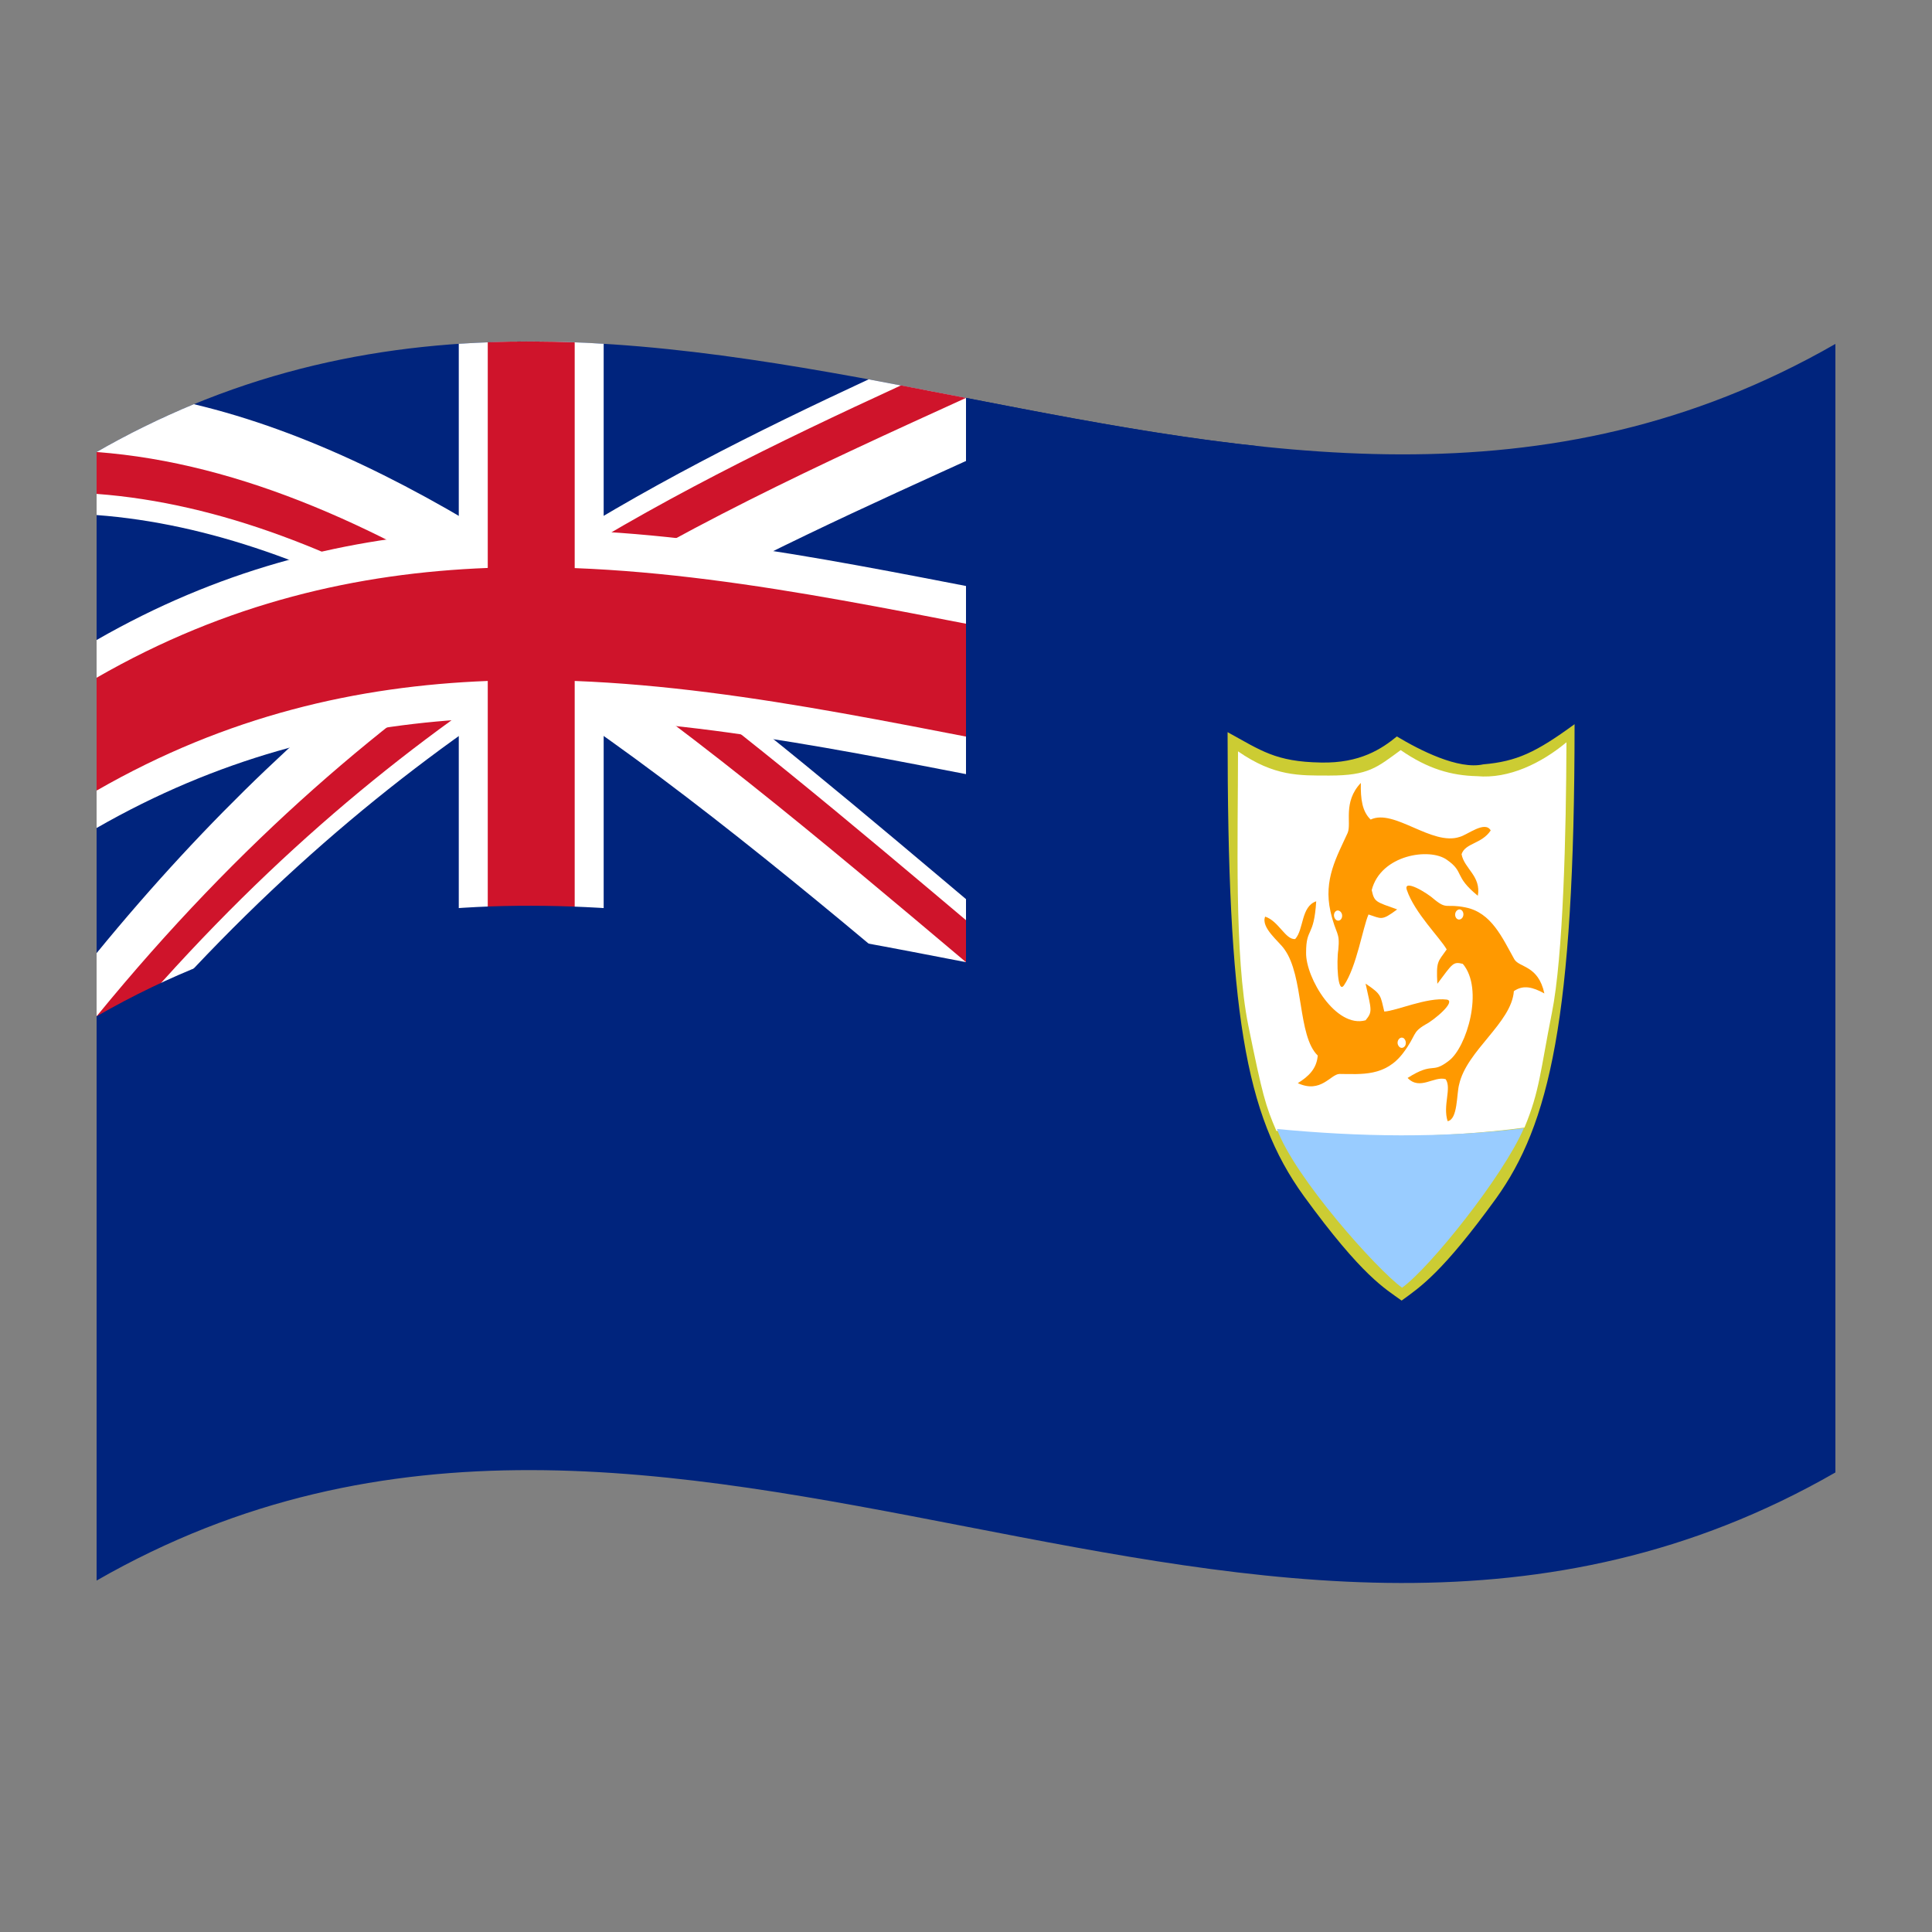 <?xml version="1.0" encoding="utf-8"?>
<!-- Generator: Adobe Illustrator 24.2.0, SVG Export Plug-In . SVG Version: 6.00 Build 0)  -->
<svg version="1.1" id="Layer_1" xmlns="http://www.w3.org/2000/svg" xmlns:xlink="http://www.w3.org/1999/xlink" x="0px" y="0px"
	 viewBox="0 0 1260 1260" style="enable-background:new 0 0 1260 1260;" xml:space="preserve">
<rect x="0" y="0" width="1260" height="1260" fill="#808080" stroke="none"/>
<style type="text/css">
	.st0{fill:#00247D;}
	.st1{fill:#FFFFFF;}
	.st2{clip-path:url(#SVGID_2_);}
	.st3{fill:#CF142B;}
	.st4{fill:#CCCC33;}
	.st5{fill:#99CCFF;}
	.st6{fill:#FF9900;}
</style>
<g>
	<path class="st0" d="M63,294.8v736c378-217,756,146.6,1134-70.5v-736C819,441.3,441,77.7,63,294.8z"/>
	<path class="st1" d="M346.5,447.8C436.8,506.6,527,581.9,617.3,658l25.4-60.9c-77.6-65.4-155.2-131.4-232.8-187.8
		C487.4,365,565,330.2,642.6,294.9c-4.2-11.8-8.5-23.6-12.7-35.4c-21.2-4.1-42.3-8.2-63.4-12.1c-73.3,34.1-146.7,70.6-220,118.2
		c-73.4-47.8-146.7-84.6-220.1-102c-21.9,9.1-43.1,19.5-63.4,31.2v41.1c73.4,5.5,146.7,32.9,220.1,73.6
		C209.7,464,136.4,531.9,63,621.6v41.1c4.2,8.6,8.5,17.1,12.7,25.8C166,581.3,256.2,506.3,346.5,447.8z"/>
	<g>
		<g>
			<g>
				<defs>
					<path id="SVGID_1_" d="M63,294.8v184c220.5-126.6,441-55.7,661.5-17.6v184c-31.5-5.4-63-11.5-94.5-17.7
						C441,468.2,252,308.9,63,294.8z M630,259.5c-94.5-18.3-189-36.6-283.5-36.8v429.4c-94.5-0.2-189,17.8-283.5,72.1v-61.4
						C252,431.6,441,345.6,630,259.5z"/>
				</defs>
				<clipPath id="SVGID_2_">
					<use xlink:href="#SVGID_1_"  style="overflow:visible;"/>
				</clipPath>
				<g class="st2">
					<path class="st3" d="M346.5,434.1c91.7,59.7,183.3,136.4,275,213.7l16.9-40.6C555.2,537.1,472,466.5,388.8,407.9
						c83.2-49.4,166.5-87,249.7-124.8l-8.5-23.6c-14.1-2.7-28.2-5.4-42.3-8.2c-80.4,37-160.7,75.9-241.2,127.9
						c-80.5-52.3-160.8-91.5-241.2-106.4c-14.1,6.6-28.2,13.8-42.3,21.9v27.4c80.4,6,160.8,38.3,241.2,85.7
						c-80.4,57-160.8,129-241.2,227.4v27.4c2.8,5.7,5.7,11.4,8.5,17.2C163.2,569.9,254.8,493.5,346.5,434.1z"/>
				</g>
			</g>
		</g>
	</g>
	<path class="st1" d="M393.8,224.2c-31.5-2-63-2-94.5,0l0,0C330.8,222.2,362.2,222.2,393.8,224.2z"/>
	<path class="st1" d="M299.2,653.5c31.5-2,63-2,94.5,0v-184c110.2,6.7,220.5,34,330.8,53V399.8c-110.2-19-220.5-46.2-330.8-53V224.2
		c-31.5-2-63-2-94.5,0v122.6c-78.8,5.4-157.5,25.4-236.2,70.6v122.6c78.8-45.2,157.5-65.2,236.2-70.6V653.5z"/>
	<path class="st3" d="M374.9,223.3c-18.9-0.7-37.8-0.8-56.7-0.1l0,0C337,222.5,356,222.5,374.9,223.3L374.9,223.3z"/>
	<path class="st3" d="M318.1,652.5c18.9-0.7,37.8-0.6,56.7,0.1V444.1c116.5,4.5,233.1,33.8,349.6,53.9v-73.6
		c-116.5-20.1-233.1-49.4-349.6-53.9V223.3c-18.9-0.7-37.8-0.8-56.7-0.1v147.2c-85,3.3-170.1,22.7-255.1,71.6v73.6
		c85.1-48.9,170.1-68.2,255.1-71.5V652.5z"/>
	<path class="st0" d="M819,290.8c-63-6.8-126-19-189-31.3v368c-189-36.6-378-73.3-567,35.3v122.6c252-144.7,504-31.4,756-4V290.8z"
		/>
	<path class="st4" d="M911,480.3c-9.8,8-24,17.6-49.6,17c-29.5-0.5-38.9-7.8-60.8-19.8l0,0c0,182.4,11.2,249.2,49.7,302.5
		c38.5,52.9,53.1,60.4,63.8,68.2c12.4-9,26.6-18.3,61.6-66.6c34.5-48.1,51.2-116.5,51.2-309.3c-25.1,18.3-37.6,24.3-59.6,26.2
		C951.1,502.1,926,489.3,911,480.3z"/>
	<path class="st1" d="M963.3,506.2c-16.6-0.4-31.9-4.6-49.8-17c-15.5,11.3-20.9,16.6-46.4,16.6c-19.9,0-36,0.6-59.7-15.8l0,0
		c0,56.5-2.5,133.2,6.7,178.7c9.3,45.8,11.3,52.5,18.3,68.8c53.9,4.6,107.8,5.1,161.8-2.1c10-23.8,10.5-37.8,17.9-74.8
		s9.3-117,9.5-176.5C1005.3,497.7,984,508.1,963.3,506.2z"/>
	<path class="st5" d="M914.4,839.8c18.1-13,66-72.8,79.4-104c-53.6,6.6-107.4,5.6-161,0.5C844.2,767.9,898.5,828.5,914.4,839.8z"/>
	<path class="st6" d="M987.6,625.6c-7.9-14.1-14.9-30.4-31.8-33.8c-12.8-2.6-11.9,1.6-20.1-5c-5.1-4.7-20.7-13.9-18.2-6.4l0,0
		c5.1,15,21.5,31,26,38.8c-5.8,8.3-6.9,7.4-6.1,22.4c10-13.3,10.2-14.6,16.6-13c14,16.5,2.5,54.6-9.1,63.2
		c-11.6,9-9.5,0.2-26.9,11.2c8,8.4,17.2-1.4,24.8,0.8c4.1,5.8-2,17.1,1.3,27.4c6.7-1.1,5.8-17.8,7.5-23.9
		c4.9-22.2,34.2-40.2,35.7-60.9c6.2-4.3,12.4-2.6,19.9,1.5C1003.2,629.4,990.9,631.2,987.6,625.6z"/>
	<path class="st6" d="M972.2,541.6c-3.7-6.6-15.2,2.9-20.2,4.2c-18.1,6.1-42.8-18.6-58.1-11.3c-5.5-5.3-6.6-13.2-6.4-23.9
		c-11.9,12.6-5.9,26.2-8.6,32.6c-7,15.4-15.9,30.4-11.2,51.2c3.6,15.8,6.3,12.9,5.1,25c-1.2,7.8-0.5,29.2,3.7,23.2l0,0
		c8.3-12.2,12.3-37.7,16-46.2c8.5,2.7,8.4,4.4,18.7-3.3c-13.9-5-14.9-4.7-16.6-12.6c5.9-23.1,37.9-27.9,49.1-19.7
		c11.6,8.1,4.2,10.4,20.1,23.4c2.3-12.8-8.9-17.7-10.6-27.1C955.6,549.7,966.3,550.5,972.2,541.6z"/>
	<path class="st6" d="M943.5,651.9L943.5,651.9c-13-1.6-32.8,7.4-40.7,7.8c-2.6-10.3-1.4-11-12.2-18.2c3.8,17.4,4.7,18.2,0,23.9
		c-19.3,5.4-39.1-27.6-38.8-44.1c0-16.8,5.1-9.5,6.6-33.5c-10,3.4-8,18.3-13.7,24.6c-6.3,0.7-10.8-11.8-19.6-14.6
		c-2.9,7.2,9.1,16.2,12.5,21.2c12.9,17.7,8.5,56.5,21.8,69.4c-0.7,8.4-5.6,13.4-13,18c15.1,7,21.4-5.9,27.2-6
		c14.4,0.1,29.9,1.8,41.6-13.8c8.9-11.9,5.4-13.1,14.4-18.4C935.5,665.2,950,652.9,943.5,651.9z"/>
	<path class="st1" d="M951.7,593.1c-1.4,0.1-2.7,1.6-2.7,3.4c0,1.8,1.2,3.3,2.7,3.2c1.5-0.1,2.7-1.6,2.7-3.4
		C954.4,594.5,953.2,593,951.7,593.1z"/>
	<path class="st1" d="M871.4,594.1c-1.3,0.8-1.8,2.7-1.1,4.4c0.7,1.7,2.3,2.4,3.6,1.6c1.3-0.8,1.8-2.8,1.1-4.4
		C874.3,594.1,872.6,593.3,871.4,594.1z"/>
	<path class="st1" d="M915.6,677.2c-1.3-1-2.9-0.4-3.7,1.1s-0.5,3.4,0.9,4.6c1.3,1,2.9,0.4,3.7-1.1
		C917.2,680.1,916.8,678.4,915.6,677.2z"/>
</g>
</svg>
